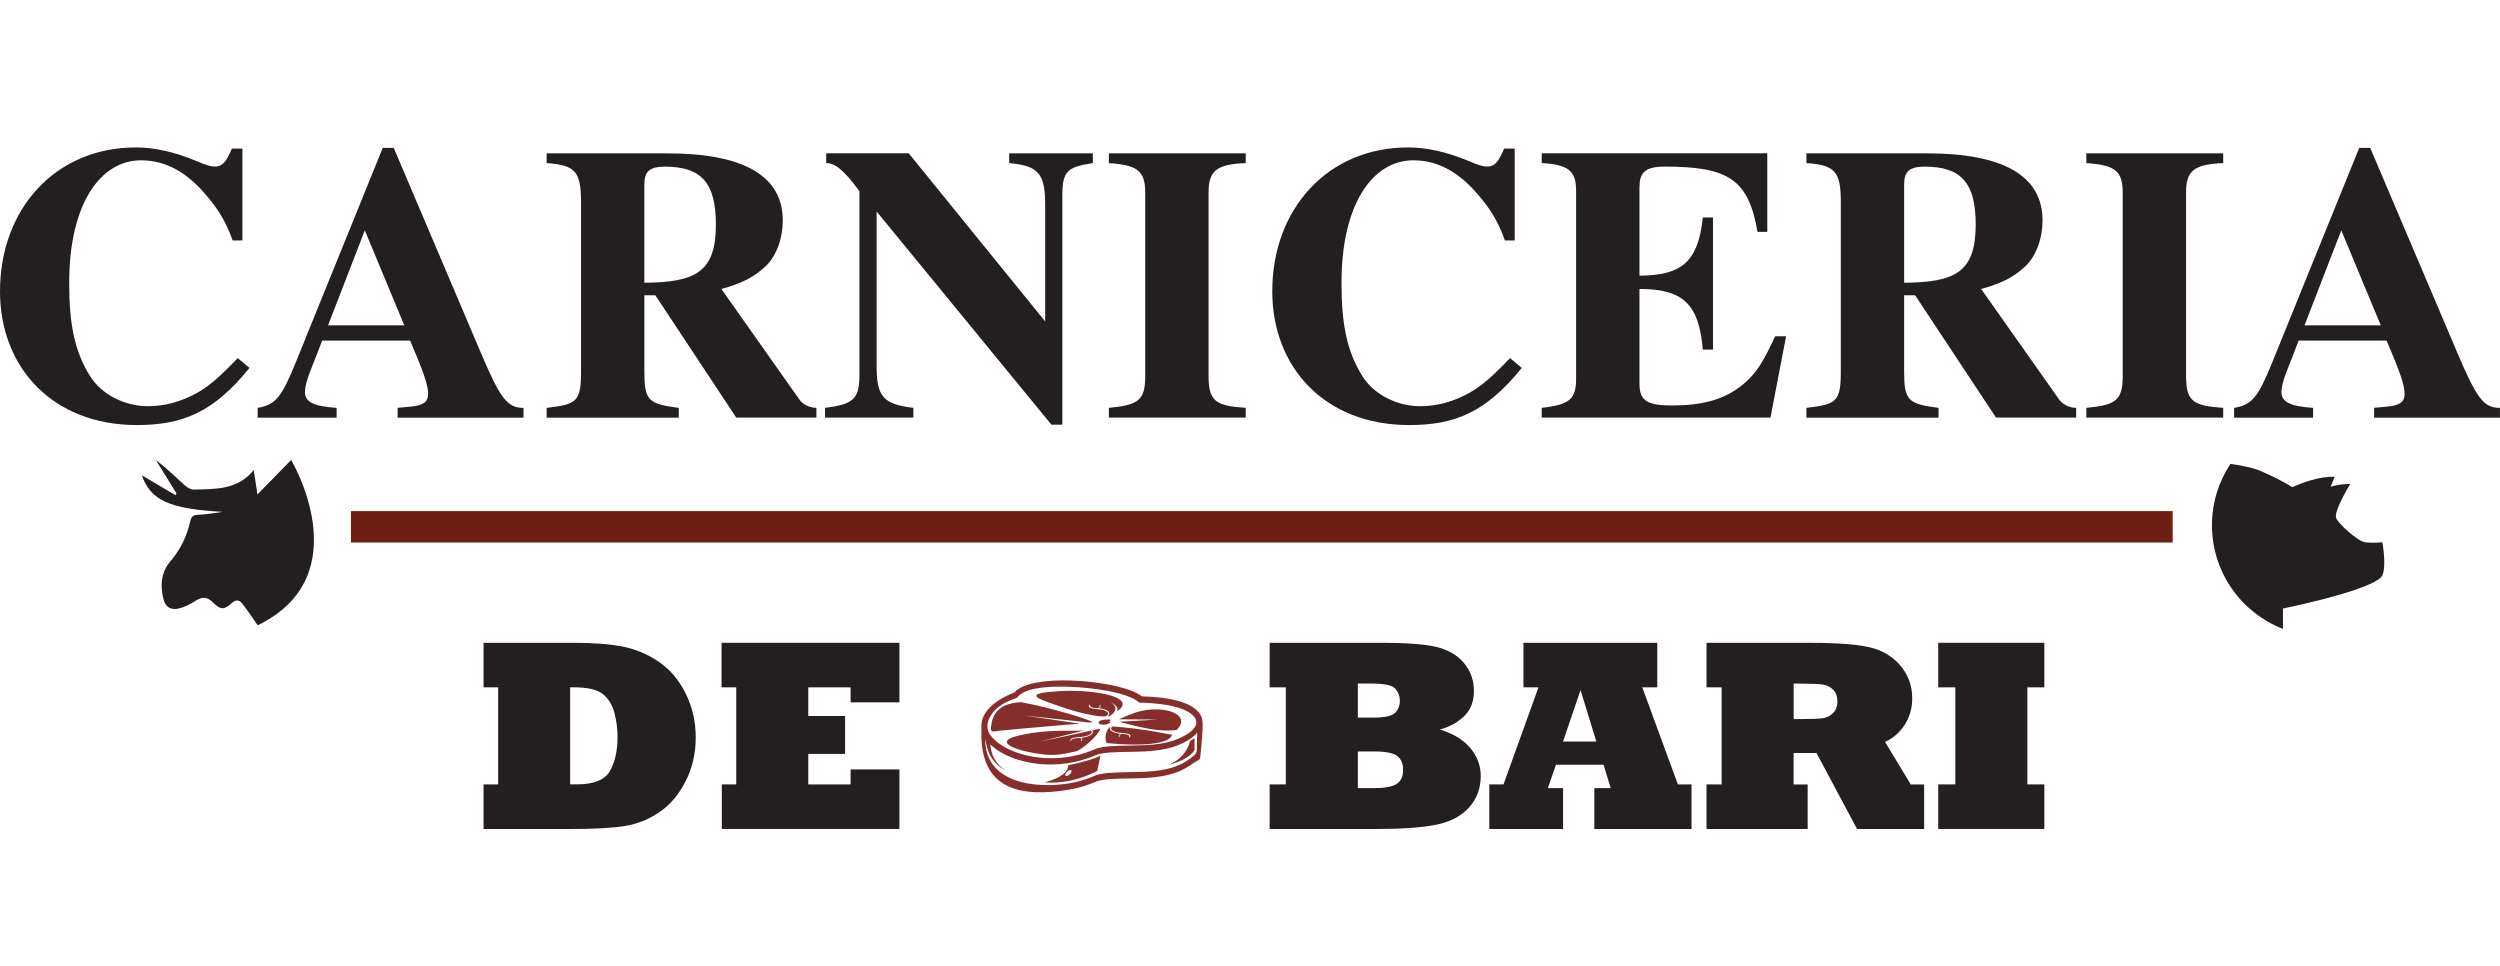 <?xml version="1.0" encoding="UTF-8"?>
<svg id="a" data-name="Layer 1" xmlns="http://www.w3.org/2000/svg" viewBox="0 0 678.1 262.14">
  <rect x="95.2" y="138.63" width="494.12" height="8.53" fill="#701f13" stroke-width="0"/>
  <path d="M268.5,199.2c.3.45.68.9,1.12,1.33.3.29.63.58.98.85.6.47,1.29.92,2.05,1.34,2.74,1.51,6.05,2.42,9.36,2.77,3.2.35,6.53.17,9.8-.58,1.77-.4,3.52-.98,5.2-1.71,1.95-.87,5.96-.93,9.87-.98,4.94-.08,10.14-.15,14.74-2.86,2.23-1.32,4.02-3.25,1.99-5.27-2.9-2.88-10.33-3.42-14.56-3.51-3.48-3.04-13.72-4.11-18.64-4.28-3.36-.13-12.26-.34-14.53,2.95-2.23.85-4.33,1.62-6.03,3.39-1.57,1.67-2.87,4.29-1.36,6.56h0ZM290.35,208.86c-.37,0-.92.36-1.22.82-.32.45-.27.81.1.81s.92-.36,1.23-.81c.3-.46.25-.82-.11-.82h0ZM300.76,195.78c.78.06.61.27-.48.64-2,.67-3.65-.86-.74-1.2,1.79-.21,2.18-.01,1.22.56h0ZM268.62,201.92c3.1,3.02,8.15,4.74,13.01,5.28,5.17.55,10.69-.21,15.7-2.41,1.7-.75,5.58-.8,9.36-.87,5.18-.07,10.6-.21,15.42-3.05.98-.57,1.92-1.29,2.63-2.15-.38,5.85.75,5.14-2.41,7.37-4.45,3.15-10.53,3.28-15.52,3.34-3.91.08-7.92.12-9.87.98-2.31,1.03-4.67,1.7-7.01,2.08-8.56,1.4-22.93.26-22.7-12.25h0c.52,4.27,2.37,7.16,5.54,8.71-2.5-1.54-3.91-3.89-4.15-7.03h0ZM324.02,200.21c-.01,2.18-.02,3.27-.02,3.27-1.15,1.75-3.5,3.08-7.09,3.99,3.06-1.22,5.04-3.38,5.91-6.47.8-.53,1.21-.79,1.21-.79h0ZM289.72,207.58c4.29-.92,7.22-1.79,8.77-2.6-.6,2.78-.89,4.17-.89,4.17-4.78,2.38-9.53,3.41-14.26,3.08,4.3-1.2,6.42-2.75,6.39-4.66h0ZM287.07,187.48c8.53-.6,22.01,1.34,15.91,5.5.47-.79-.17-1.68-1.87-2.69,1.91,1.28,1.91,2.56.01,3.87-.22.05-.46.09-.73.12.11-.07.19-.13.26-.21.19-.18.27-.39.25-.58-.01-.2-.12-.39-.33-.57-.42-.37-1.27-.7-2.49-.82.17-.12.29-.23.37-.34.12-.18.11-.36-.03-.52-.03-.03-.09-.04-.14-.01-.05.04-.06.11-.02.13.09.11.11.21.02.33-.07.12-.25.25-.5.39-.12,0-.25,0-.39-.01-.61-.02-1.06-.11-1.36-.23-.61-.24-.19-1.38-.66-.44-.06.12-.04.25.05.37.08.11.24.2.44.29.33.14.83.22,1.5.26,1.51.06,2.51.39,2.96.79.16.14.25.29.26.44.01.13-.04.26-.17.4-.15.14-.39.27-.72.38-.88,0-1.93-.07-3.19-.3-3.12-.55-6.92-1.55-13.36-4-5.12-1.93.57-2.3,3.93-2.54h0ZM302.22,193.69c-.14.12-.34.23-.57.32.21-.11.4-.21.57-.32h0ZM275.58,199.71c7.69-2.02,14.38-1.32,18.44-1.57l-12.18,3.07c6.37-1.34,11.04-2.36,14.05-3.01.04.04.07.07.11.11.1.12.12.26.08.4-.06.14-.17.29-.37.44-.55.39-1.64.72-3.17.79-.66.03-1.19.12-1.56.25-.23.09-.39.19-.51.29-.24.22-.14.68-.1.57.02-.06.11-.2.28-.41.08-.11.31-.17.45-.23.33-.11.8-.19,1.42-.22l.39-.03c.23.14.36.27.41.41.04.1,0,.21-.11.31-.04.04-.04.1,0,.13.03.04.09.04.13,0,.19-.17.25-.35.17-.53-.04-.11-.14-.23-.29-.35,1.26-.12,2.2-.44,2.71-.82.25-.18.41-.37.47-.57.08-.21.04-.41-.1-.59-.02-.01-.02-.02-.04-.04.89-.2,1.6-.35,2.16-.47-.12,1.14-3.47,4.59-6.28,6.09-3.25.66-5.19,1.33-9.18.9-6.45-.72-13.82-3.21-7.36-4.92h0ZM306.72,193.74c7.52-3.15,17.16-.32,12.4,4.28-3.11.37-7.02-.05-11.75-1.27-1.34-.35-2.95-.65-3.68-1,1.36-.06,4.78-.24,10.26-.58l-10.41-.06c.47-.31,1.59-.71,3.19-1.38h0ZM300.22,201.54c-.81-1.25-.15-3.83.99-4.4-.12.16-.18.32-.17.49.03.2.14.4.34.58.42.37,1.26.69,2.5.82-.17.12-.3.24-.38.34-.12.18-.11.36.04.52.03.04.09.04.14.02.04-.04.04-.1.02-.14-.1-.09-.11-.21-.03-.32.07-.12.25-.26.5-.41l.39.04c.62.01,1.07.1,1.37.22.61.25.2,1.39.66.45.06-.12.05-.25-.04-.37-.09-.11-.23-.21-.45-.29-.33-.13-.83-.22-1.49-.26-1.52-.06-2.52-.39-2.97-.79-.16-.14-.25-.29-.26-.43-.01-.15.05-.28.17-.4.06-.06.14-.11.22-.16,2.88.19,7.96.63,16.11,2.26-.55,2.58-8.37,3.16-17.66,2.25h0ZM276.97,190.47c7.74,1.34,20.66,5.29,19.15,5.48-.16.02-.32.04-.49.05l-17.69-1.92c7.16,1.06,12.11,1.8,14.88,2.2-4.8.44-12.79,1.05-21.63,1.91-2.13.22-2.79.92-2.22-2.12.68-3.54,3.35-5.41,8.01-5.61h0ZM325.71,203.72c-.3,3.02.27,1.64-2.79,3.8-4.78,3.37-10.95,3.55-16.31,3.63-3.78.05-7.66.12-9.35.87-2.42,1.08-4.91,1.77-7.34,2.18-12.59,2.06-24.05.38-23.72-15.67,0-.6-.03-1.22-.01-1.79.14-4.41,4.96-7.36,8.99-8.94,2.13-2.56,8.65-3.46,15.51-3.21,7.78.27,16.13,1.95,19.04,4.29,8.1.19,12.88,1.77,14.93,3.82,1.34,1.34,1.62,2.41,1.53,4.75-.04,1.82-.33,4.89-.47,6.27Z" fill="#852e2c" fill-rule="evenodd" stroke-width="0"/>
  <g>
    <path d="M67.66,99.81c-9.86,12.2-18.35,15.48-30.54,15.48C14.32,115.29,0,99.7,0,79.02c0-22.48,15.17-39.03,36.8-39.03,5.09,0,10.39,1.17,16.54,3.71,2.44,1.06,3.82,1.48,4.88,1.48,2.02,0,3.08-1.06,4.67-4.88h2.86v24.92h-2.65c-2.01-5.73-4.56-9.23-7.11-12.2-4.88-5.83-10.6-9.54-17.71-9.54-11.14,0-19.51,11.98-19.51,33.19,0,10.71,1.27,18.45,5.73,25.45,3.08,4.88,9.33,8.06,15.59,8.06,4.67,0,9.12-1.27,13.36-3.61,3.39-1.91,6.36-4.56,11.03-9.44l3.18,2.65Z" fill="#231f20" stroke-width="0"/>
    <path d="M107.85,113.27v-2.65l3.39-.32c3.5-.32,4.88-1.17,4.88-3.5s-1.27-6.04-4.88-14.42h-23.86l-1.38,3.61c-1.27,3.29-3.29,7.74-3.29,10.29,0,2.76,2.33,3.92,8.59,4.35v2.65h-21.42v-2.65c4.88-.85,6.47-2.76,10.5-12.73l23.44-57.8h2.97l23.54,55.36c5.41,12.83,7.32,15.17,11.67,15.17v2.65h-34.15ZM98.95,62.48l-9.97,25.77h20.68l-10.71-25.77Z" fill="#231f20" stroke-width="0"/>
    <path d="M199.7,113.27l-21.95-33.19h-2.97v20.79c0,7.74,1.06,8.7,9.33,9.76v2.65h-35.84v-2.65c8.27-.95,9.33-1.7,9.33-10.07v-45.71c0-8.27-1.49-10.07-9.33-10.61v-2.65h32.66c20.68,0,31.39,6.04,31.39,18.24,0,4.77-1.7,9.65-4.77,12.51-2.97,2.65-5.73,4.35-11.88,6.04l21.1,29.91c.95,1.38,2.76,2.33,4.67,2.33v2.65h-21.74ZM174.77,76.69c13.89-.11,19.41-2.86,19.41-15.8,0-11.24-3.92-15.69-13.79-15.69-4.14,0-5.62,1.27-5.62,4.77v26.72Z" fill="#231f20" stroke-width="0"/>
    <path d="M296.42,44.24c-6.89,1.06-8.27,2.12-8.27,8.8v62.14h-2.97l-47.4-57.8v42c0,8.17,1.8,10.29,9.97,11.24v2.65h-23.97v-2.65c7.74-.95,9.33-2.44,9.33-8.91v-49.84c-4.45-6.15-6.89-7.64-9.01-7.64v-2.65h22.38l37.01,45.6v-31.71c0-8.48-1.91-10.5-9.76-11.24v-2.65h22.69v2.65Z" fill="#231f20" stroke-width="0"/>
    <path d="M300.77,113.27v-2.65c7.95-.74,9.86-2.01,9.86-8.59v-49.84c0-5.94-2.23-7.42-9.86-7.95v-2.65h37.12v2.65c-7.85.32-10.08,2.02-10.08,7.95v49.84c0,6.89,2.02,8.06,10.08,8.59v2.65h-37.12Z" fill="#231f20" stroke-width="0"/>
    <path d="M412.75,99.81c-9.86,12.2-18.35,15.48-30.54,15.48-22.8,0-37.12-15.59-37.12-36.27,0-22.48,15.16-39.03,36.8-39.03,5.09,0,10.39,1.17,16.54,3.71,2.44,1.06,3.82,1.48,4.88,1.48,2.01,0,3.07-1.06,4.67-4.88h2.86v24.92h-2.65c-2.01-5.73-4.56-9.23-7.1-12.2-4.88-5.83-10.61-9.54-17.71-9.54-11.13,0-19.51,11.98-19.51,33.19,0,10.71,1.27,18.45,5.73,25.45,3.08,4.88,9.33,8.06,15.59,8.06,4.67,0,9.12-1.27,13.36-3.61,3.39-1.91,6.36-4.56,11.03-9.44l3.18,2.65Z" fill="#231f20" stroke-width="0"/>
    <path d="M480.21,113.27h-62.04v-2.65c7.85-.85,9.33-2.54,9.33-8.06v-50.8c0-5.41-2.02-7.1-9.33-7.53v-2.65h61.19v21.32h-2.65c-2.44-14.21-7.85-17.71-25.13-17.71-5.52,0-6.89,1.7-6.89,5.73v23.86c11.24-.11,15.91-3.5,17.18-15.8h2.76v35.84h-2.76c-1.06-12.62-5.62-16.44-17.18-16.44v25.66c0,4.56,1.91,5.94,8.8,5.94,8.27,0,14.32-1.59,19.3-5.73,3.61-2.97,5.51-6.15,8.7-13.04h2.97l-4.24,22.06Z" fill="#231f20" stroke-width="0"/>
    <path d="M541.4,113.27l-21.95-33.19h-2.97v20.79c0,7.74,1.06,8.7,9.33,9.76v2.65h-35.84v-2.65c8.27-.95,9.33-1.7,9.33-10.07v-45.71c0-8.27-1.48-10.07-9.33-10.61v-2.65h32.66c20.68,0,31.39,6.04,31.39,18.24,0,4.77-1.7,9.65-4.77,12.51-2.97,2.65-5.73,4.35-11.88,6.04l21.1,29.91c.95,1.38,2.76,2.33,4.67,2.33v2.65h-21.74ZM516.48,76.69c13.89-.11,19.41-2.86,19.41-15.8,0-11.24-3.92-15.69-13.79-15.69-4.14,0-5.62,1.27-5.62,4.77v26.72Z" fill="#231f20" stroke-width="0"/>
    <path d="M565.9,113.27v-2.65c7.95-.74,9.86-2.01,9.86-8.59v-49.84c0-5.94-2.23-7.42-9.86-7.95v-2.65h37.12v2.65c-7.85.32-10.07,2.02-10.07,7.95v49.84c0,6.89,2.02,8.06,10.07,8.59v2.65h-37.12Z" fill="#231f20" stroke-width="0"/>
    <path d="M643.95,113.27v-2.65l3.39-.32c3.5-.32,4.88-1.17,4.88-3.5s-1.27-6.04-4.88-14.42h-23.86l-1.38,3.61c-1.27,3.29-3.29,7.74-3.29,10.29,0,2.76,2.33,3.92,8.59,4.35v2.65h-21.42v-2.65c4.88-.85,6.47-2.76,10.5-12.73l23.44-57.8h2.97l23.54,55.36c5.41,12.83,7.32,15.17,11.66,15.17v2.65h-34.15ZM635.05,62.48l-9.97,25.77h20.68l-10.71-25.77Z" fill="#231f20" stroke-width="0"/>
  </g>
  <g>
    <g>
      <path d="M154.65,224.85h-23.49v-12.09h3.96v-26.32h-3.96v-12.09h24.18c5.52,0,10.02.34,13.51,1.02,3.51.68,6.81,2.07,9.91,4.18,3.07,2.13,5.49,5.01,7.26,8.64.87,1.74,1.54,3.61,2,5.59.46,1.99.69,4.07.69,6.25,0,4.38-.93,8.37-2.8,11.98-1.84,3.58-4.17,6.33-7.01,8.24-2.76,1.91-5.78,3.16-9.08,3.74-3.27.58-8.33.87-15.17.87ZM154.65,186.43v26.32h1.85c4.6,0,7.59-1.22,8.97-3.67,1.36-2.44,2.03-5.52,2.03-9.22,0-2.23-.29-4.43-.87-6.61-.61-2.18-1.67-3.86-3.2-5.05-1.5-1.19-4.19-1.78-8.06-1.78h-.73Z" fill="#231f20" stroke-width="0"/>
      <path d="M243.96,224.85h-48.18v-12.09h3.92v-26.32h-3.99v-12.09h48.25v16.16h-13.25v-4.07h-11.47v7.77h9.98v10.28h-9.98v8.28h11.47v-4.07h13.25v16.16Z" fill="#231f20" stroke-width="0"/>
      <path d="M372.95,224.85h-28.57v-12.09h4.39v-26.32h-4.39v-12.09h30.86c6.05,0,10.73.35,14.05,1.05,3.27.73,5.83,2.17,7.7,4.32,1.87,2.2,2.8,4.77,2.8,7.7s-.88,5.13-2.65,6.83c-1.82,1.74-4.02,2.95-6.61,3.63,3.56,1.06,6.29,2.71,8.21,4.94,1.94,2.28,2.9,4.83,2.9,7.66,0,3.39-1.09,6.27-3.27,8.64-2.18,2.35-5.17,3.88-8.97,4.61-3.75.75-9.23,1.13-16.45,1.13ZM368.3,185.42v9.22h4.32c2.93,0,4.85-.42,5.77-1.27.87-.85,1.31-1.96,1.31-3.34,0-1.19-.4-2.25-1.2-3.2-.8-.94-2.99-1.42-6.57-1.42h-3.63ZM368.3,203.82v9.95h4.39c2.81,0,4.83-.36,6.06-1.09,1.21-.73,1.82-2.01,1.82-3.85,0-1.72-.54-2.99-1.63-3.81-1.09-.8-3.2-1.2-6.32-1.2h-4.32Z" fill="#231f20" stroke-width="0"/>
      <path d="M423.96,224.85h-20v-12.09h3.85l9.48-26.32h-4.07v-12.09h36.3v12.09h-4.07l9.66,26.32h3.7v12.09h-26.36v-11.07h4.43l-1.92-6.35h-12.92l-2.21,6.35h4.14v11.07ZM428.71,187.16l-4.76,13.98h9.04l-4.28-13.98Z" fill="#231f20" stroke-width="0"/>
      <path d="M490.32,224.85h-27.45v-12.09h4.1v-26.32h-4.1v-12.09h27.45c2.47,0,4.76.04,6.86.13,2.11.08,3.91.21,5.41.36,1.5.16,2.88.37,4.14.64,3.53.75,6.4,2.38,8.6,4.9,2.23,2.57,3.34,5.59,3.34,9.08,0,2.62-.68,4.99-2.03,7.12-1.36,2.11-3.13,3.66-5.34,4.65l6.97,11.54h3.63v12.09h-18.19l-11-20.62h-6.21v8.53h3.81v12.09ZM486.51,185.42v9.62h2.18c2.86,0,4.79-.08,5.81-.25,1.09-.17,2.01-.65,2.76-1.45.75-.75,1.12-1.78,1.12-3.09s-.37-2.35-1.12-3.12c-.75-.8-1.71-1.28-2.87-1.45-1.11-.17-3.15-.25-6.1-.25h-1.78Z" fill="#231f20" stroke-width="0"/>
      <path d="M554.51,224.85h-28.79v-12.09h4.65v-26.32h-4.65v-12.09h28.79v12.09h-4.61v26.32h4.61v12.09Z" fill="#231f20" stroke-width="0"/>
    </g>
    <path d="M69.89,169.59c-1.52-2.15-2.74-4.05-4.14-5.81-.74-.95-1.66-1.33-2.86-.22-2.08,1.94-3.14,1.87-5.12-.15-1.51-1.54-2.92-1.64-4.72-.45-1.39.9-2.95,1.72-4.56,2.09-1.99.47-3.58-.22-4.16-2.56-.94-3.77-.62-7.33,1.93-10.3,2.71-3.16,4.42-6.75,5.32-10.74.31-1.41.87-1.77,2.24-1.82,2.21-.09,4.41-.51,6.61-.79-14.4-.8-19.6-3.09-21.96-9.92,2.9,1.71,6.03,3.55,9.14,5.4.1-.17.19-.33.26-.5-1.86-3.01-3.73-6.01-5.59-9.02,2.84,2.11,5.23,4.49,7.73,6.74.68.62,1.67,1.28,2.5,1.25,5.83-.16,11.86.18,16.31-5.27.31,2.05.6,3.9,1.01,6.59,3.31-3.39,6.19-6.34,9.14-9.35,0,0,18.76,31.34-9.09,44.86Z" fill="#231f20" fill-rule="evenodd" stroke-width="0"/>
    <path d="M619.25,170.59c-11.27-4.35-19.28-15.31-19.28-28.12,0-6.15,1.85-11.88,5.01-16.64,3.45.48,6.15,1.09,7.56,1.67,3.71,1.49,6.93,3.24,9.24,4.63,2.52-1.13,7.42-3.01,11.48-2.79l-1.09,2.66c1.74-.47,3.62-.79,5.31-.7,0,0-4.59,7.34-3.81,9.26.57,1.41,5.72,6.26,7.9,6.53,2.18.27,4.62,0,4.62,0,0,0,1.18,6.22,0,8.98-.86,2.05-10.08,5.45-26.96,8.99v5.54Z" fill="#231f20" stroke-width="0"/>
  </g>
</svg>